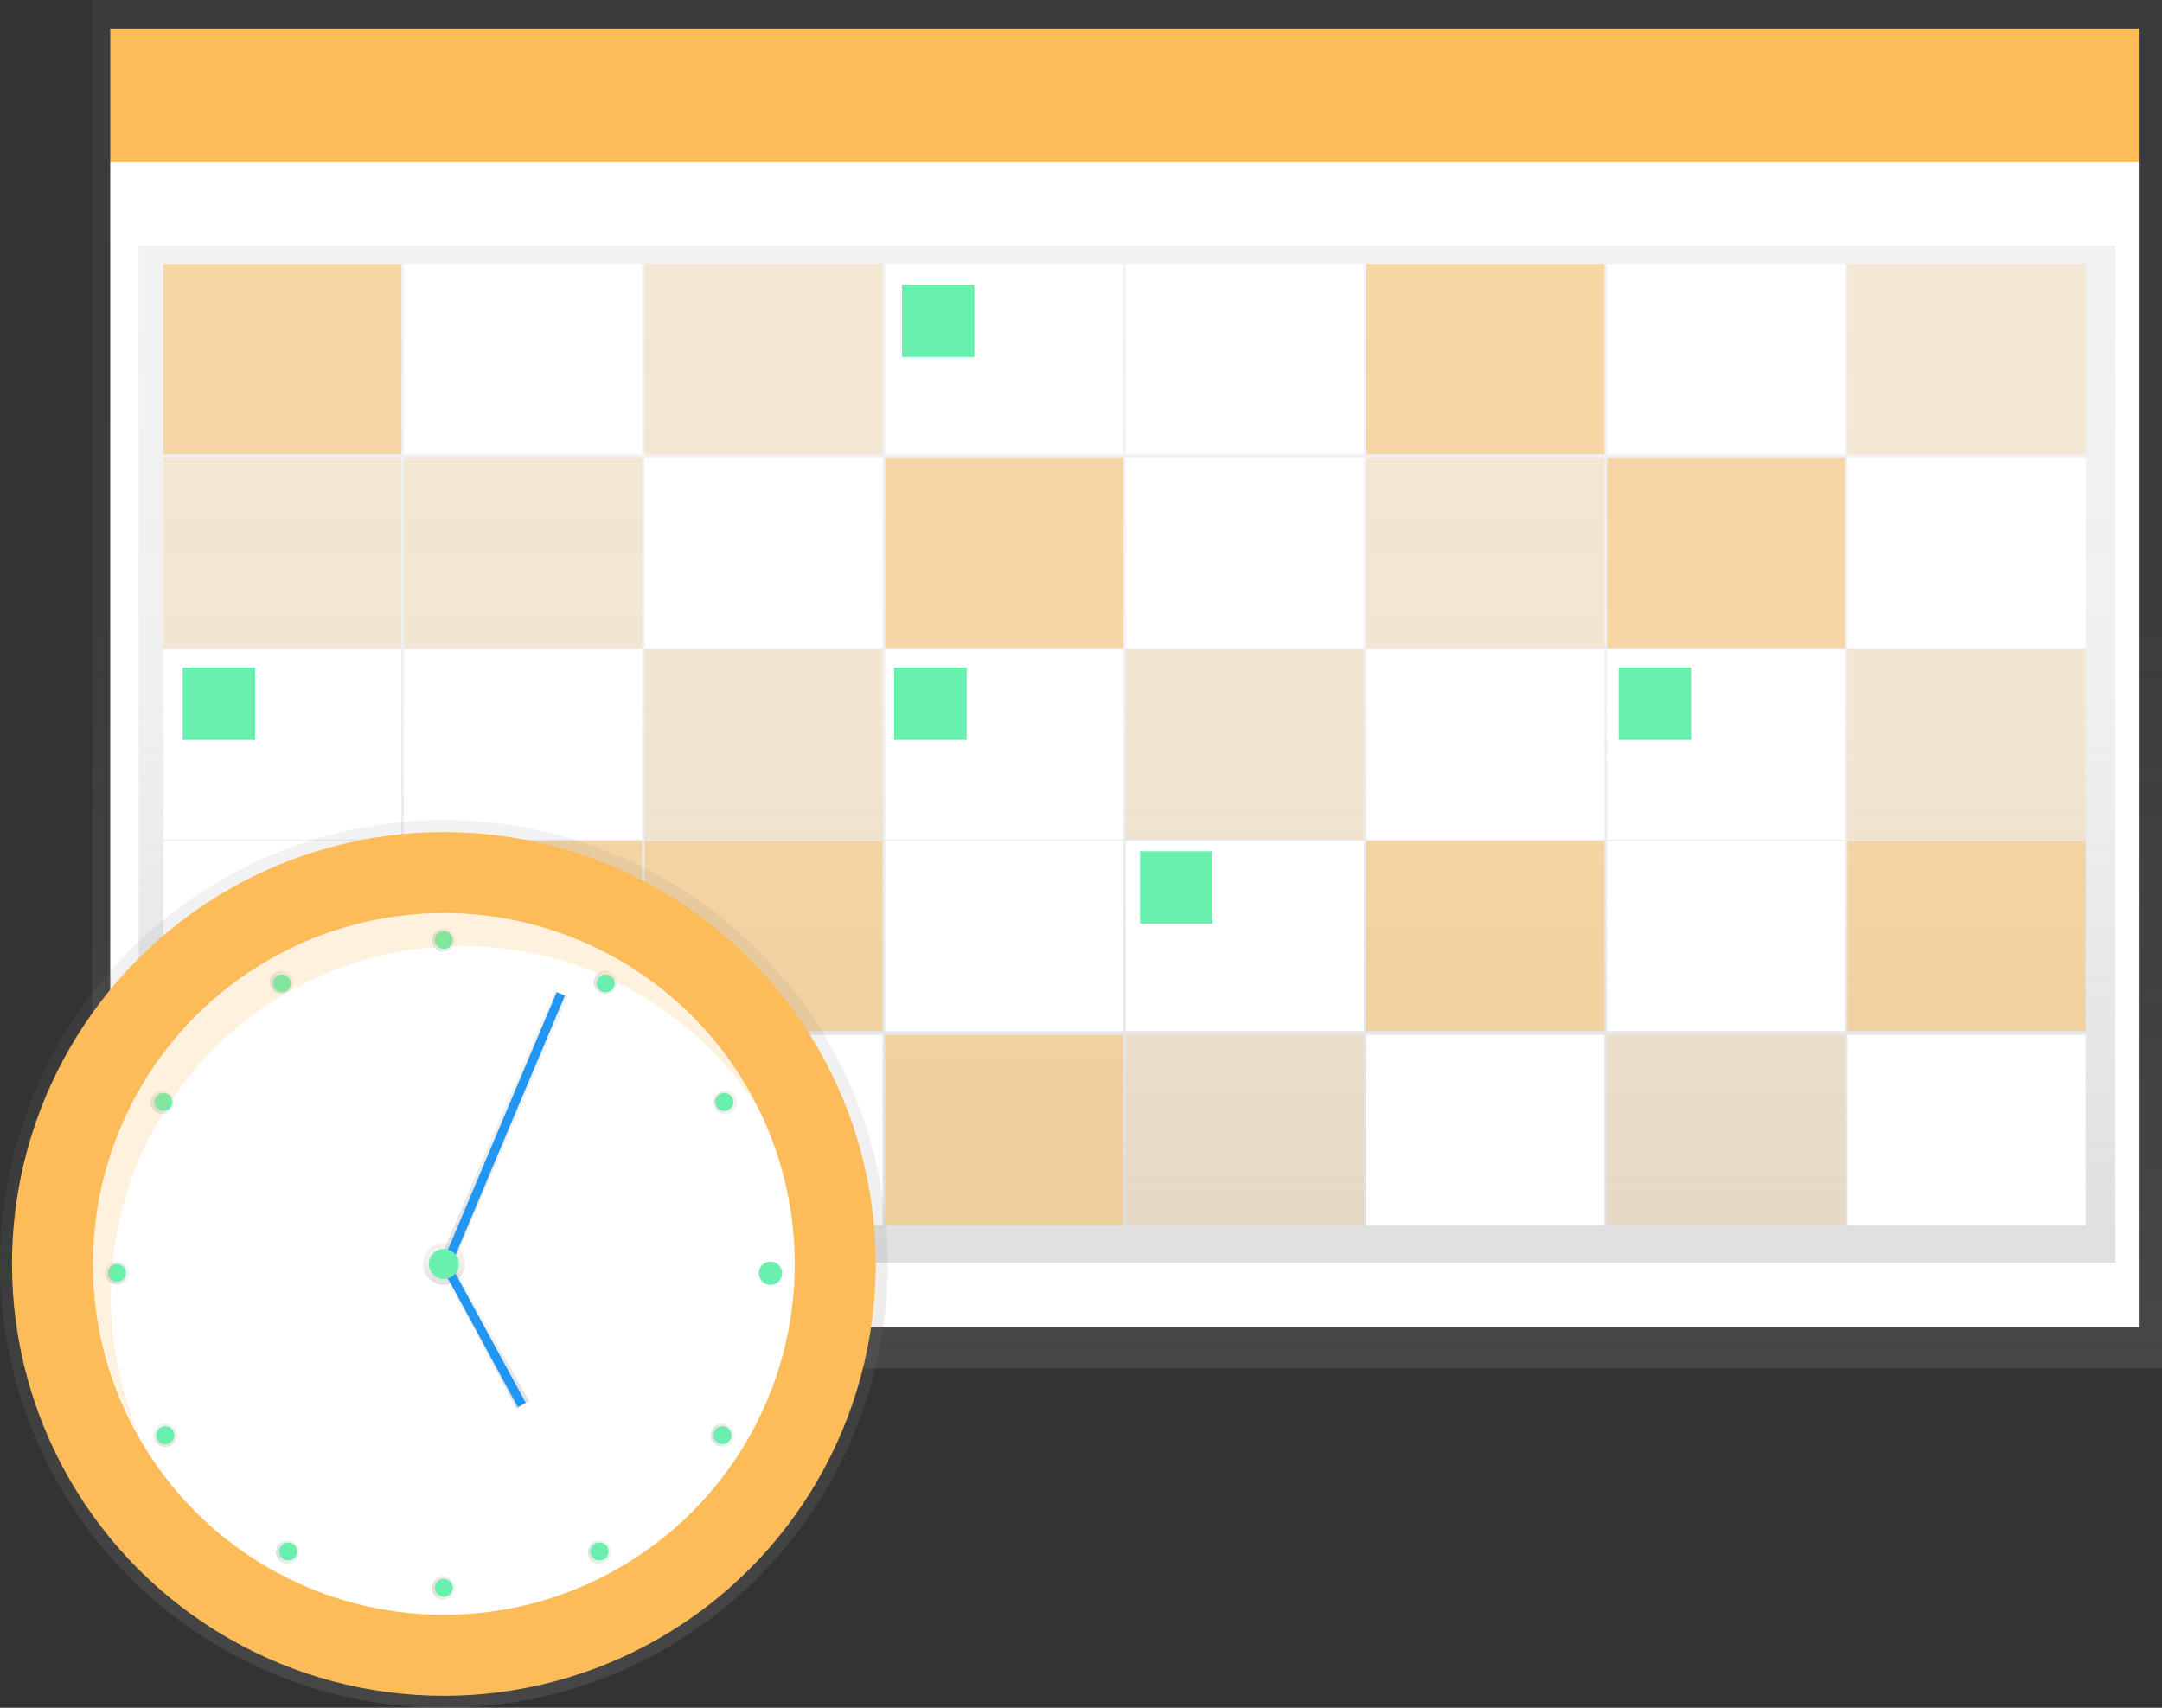 <svg id="3cd38589-f6b5-4ced-9f2c-9a4b79f01fae" data-name="Layer 1" xmlns="http://www.w3.org/2000/svg" xmlns:xlink="http://www.w3.org/1999/xlink" width="835.61" height="660.05" viewBox="0 0 835.61 660.05"><rect x="0" y="0" width="835.61" height="660.05" fill="#333333" stroke="none"/><defs><linearGradient id="459c4fc8-d836-433f-a197-0a2a91cd58e2" x1="435.61" y1="529" x2="435.61" gradientUnits="userSpaceOnUse"><stop offset="0" stop-color="gray" stop-opacity="0.25"/><stop offset="0.54" stop-color="gray" stop-opacity="0.12"/><stop offset="1" stop-color="gray" stop-opacity="0.1"/></linearGradient><linearGradient id="342ea0e6-6062-49b7-bc20-c734cb7a73a4" x1="435.61" y1="488" x2="435.61" y2="95" xlink:href="#459c4fc8-d836-433f-a197-0a2a91cd58e2"/><linearGradient id="763d00b7-5a07-4818-8ebb-d18341e18e84" x1="171.55" y1="660.05" x2="171.55" y2="316.95" xlink:href="#459c4fc8-d836-433f-a197-0a2a91cd58e2"/><linearGradient id="92069d5c-e5f8-43fe-b38d-e54af900eab7" x1="171.55" y1="496.61" x2="171.55" y2="480.38" xlink:href="#459c4fc8-d836-433f-a197-0a2a91cd58e2"/><linearGradient id="cc2cb1f8-9965-47fb-9589-218376181648" x1="194.61" y1="489.5" x2="194.61" y2="382.5" xlink:href="#459c4fc8-d836-433f-a197-0a2a91cd58e2"/><linearGradient id="21b9629b-50a9-4ebb-aca6-e4e0185f53fc" x1="187.61" y1="544.5" x2="187.61" y2="488.5" xlink:href="#459c4fc8-d836-433f-a197-0a2a91cd58e2"/><linearGradient id="fcd1d80a-fd87-48d8-ac9f-c26a469979c7" x1="509.54" y1="778.88" x2="509.54" y2="769.85" gradientTransform="translate(1170.3 491.9) rotate(120)" xlink:href="#459c4fc8-d836-433f-a197-0a2a91cd58e2"/><linearGradient id="103b5314-699c-4416-ba96-f0315aa2be6d" x1="246.07" y1="679.17" x2="246.07" y2="670.14" gradientTransform="translate(370.3 -32.65) rotate(30)" xlink:href="#459c4fc8-d836-433f-a197-0a2a91cd58e2"/><linearGradient id="f7eccc56-af47-4388-bae2-3610c4149eb5" x1="364.44" y1="766.03" x2="364.44" y2="756.99" gradientTransform="translate(110.34 -349.73) rotate(30)" xlink:href="#459c4fc8-d836-433f-a197-0a2a91cd58e2"/><linearGradient id="bcd8726a-d7c5-49b1-9a44-0b3978539435" x1="643.63" y1="719.48" x2="643.63" y2="710.44" gradientTransform="translate(1232.03 299.71) rotate(120)" xlink:href="#459c4fc8-d836-433f-a197-0a2a91cd58e2"/><linearGradient id="391a46f9-b208-48d2-be26-d2096ab99e61" x1="627.41" y1="656.89" x2="627.41" y2="647.85" gradientTransform="translate(1232.3 266.24) rotate(120)" xlink:href="#459c4fc8-d836-433f-a197-0a2a91cd58e2"/><linearGradient id="83f8f054-eb9c-442d-b51f-167d68b16295" x1="643.63" y1="594.29" x2="643.63" y2="585.26" gradientTransform="translate(1248.8 237.12) rotate(120)" xlink:href="#459c4fc8-d836-433f-a197-0a2a91cd58e2"/><linearGradient id="ae1ae34d-eb1b-4711-a510-1c391231e596" x1="690" y1="547.93" x2="690" y2="538.89" gradientTransform="translate(1278.2 220.15) rotate(120)" xlink:href="#459c4fc8-d836-433f-a197-0a2a91cd58e2"/><linearGradient id="9891a10d-f6cd-4be8-8439-1a188b457eca" x1="818.66" y1="549.09" x2="818.66" y2="540.05" gradientTransform="translate(1342.37 237.96) rotate(120)" xlink:href="#459c4fc8-d836-433f-a197-0a2a91cd58e2"/><linearGradient id="fc0ab291-1c38-49b0-9137-a4534010b0cb" x1="863.87" y1="596.61" x2="863.87" y2="587.58" gradientTransform="translate(1358.61 267.78) rotate(120)" xlink:href="#459c4fc8-d836-433f-a197-0a2a91cd58e2"/><linearGradient id="28dee737-f47b-4c6f-813e-2c0be0b581eb" x1="877.78" y1="656.89" x2="877.78" y2="647.85" gradientTransform="translate(1357.49 299.78) rotate(120)" xlink:href="#459c4fc8-d836-433f-a197-0a2a91cd58e2"/><linearGradient id="228de15d-ea7a-43bb-9b48-ae33db5c4fe2" x1="863.87" y1="717.16" x2="863.87" y2="708.13" gradientTransform="translate(1342.46 328.06) rotate(120)" xlink:href="#459c4fc8-d836-433f-a197-0a2a91cd58e2"/></defs><title>calendar</title><rect x="35.61" width="800" height="529" fill="url(#459c4fc8-d836-433f-a197-0a2a91cd58e2)"/><rect x="42.61" y="62.5" width="784" height="450.5" fill="#fff"/><rect x="42.61" y="11" width="784" height="51.5" fill="#fdbc5a"/><rect x="53.61" y="95" width="764" height="393" fill="url(#342ea0e6-6062-49b7-bc20-c734cb7a73a4)"/><rect x="63.11" y="102" width="92" height="73.5" fill="#fdbc5a" opacity="0.5"/><rect x="156.11" y="102" width="92" height="73.5" fill="#fff"/><rect x="249.11" y="102" width="92" height="73.5" fill="#fdbc5a" opacity="0.2"/><rect x="342.11" y="102" width="92" height="73.5" fill="#fff"/><rect x="435.11" y="102" width="92" height="73.5" fill="#fff"/><rect x="528.11" y="102" width="92" height="73.5" fill="#fdbc5a" opacity="0.5"/><rect x="621.11" y="102" width="92" height="73.5" fill="#fff"/><rect x="714.11" y="102" width="92" height="73.5" fill="#fdbc5a" opacity="0.2"/><rect x="63.11" y="177" width="92" height="73.5" fill="#fdbc5a" opacity="0.2"/><rect x="156.11" y="177" width="92" height="73.5" fill="#fdbc5a" opacity="0.2"/><rect x="249.11" y="177" width="92" height="73.5" fill="#fff"/><rect x="342.11" y="177" width="92" height="73.5" fill="#fdbc5a" opacity="0.5"/><rect x="435.11" y="177" width="92" height="73.5" fill="#fff"/><rect x="528.11" y="177" width="92" height="73.5" fill="#fdbc5a" opacity="0.2"/><rect x="621.11" y="177" width="92" height="73.5" fill="#fdbc5a" opacity="0.5"/><rect x="714.11" y="177" width="92" height="73.5" fill="#fff"/><rect x="63.11" y="251" width="92" height="73.5" fill="#fff"/><rect x="156.11" y="251" width="92" height="73.5" fill="#fff"/><rect x="249.11" y="251" width="92" height="73.5" fill="#fdbc5a" opacity="0.2"/><rect x="342.11" y="251" width="92" height="73.5" fill="#fff"/><rect x="435.11" y="251" width="92" height="73.5" fill="#fdbc5a" opacity="0.2"/><rect x="528.11" y="251" width="92" height="73.5" fill="#fff"/><rect x="621.11" y="251" width="92" height="73.5" fill="#fff"/><rect x="714.11" y="251" width="92" height="73.5" fill="#fdbc5a" opacity="0.2"/><rect x="63.11" y="325" width="92" height="73.5" fill="#fff"/><rect x="156.11" y="325" width="92" height="73.5" fill="#fdbc5a" opacity="0.5"/><rect x="249.11" y="325" width="92" height="73.5" fill="#fdbc5a" opacity="0.5"/><rect x="342.11" y="325" width="92" height="73.5" fill="#fff"/><rect x="435.11" y="325" width="92" height="73.5" fill="#fff"/><rect x="528.11" y="325" width="92" height="73.5" fill="#fdbc5a" opacity="0.5"/><rect x="621.11" y="325" width="92" height="73.5" fill="#fff"/><rect x="714.11" y="325" width="92" height="73.5" fill="#fdbc5a" opacity="0.5"/><rect x="63.11" y="400" width="92" height="73.5" fill="#fdbc5a" opacity="0.5"/><rect x="156.11" y="400" width="92" height="73.5" fill="#fdbc5a" opacity="0.2"/><rect x="249.11" y="400" width="92" height="73.5" fill="#fff"/><rect x="342.11" y="400" width="92" height="73.5" fill="#fdbc5a" opacity="0.5"/><rect x="435.11" y="400" width="92" height="73.5" fill="#fdbc5a" opacity="0.2"/><rect x="528.11" y="400" width="92" height="73.5" fill="#fff"/><rect x="621.11" y="400" width="92" height="73.5" fill="#fdbc5a" opacity="0.2"/><rect x="714.11" y="400" width="92" height="73.5" fill="#fff"/><rect x="70.61" y="258" width="28" height="28" fill="#69f0ae"/><rect x="348.61" y="110" width="28" height="28" fill="#69f0ae"/><rect x="345.61" y="258" width="28" height="28" fill="#69f0ae"/><rect x="440.61" y="329" width="28" height="28" fill="#69f0ae"/><rect x="625.61" y="258" width="28" height="28" fill="#69f0ae"/><circle cx="171.55" cy="488.5" r="171.55" fill="url(#763d00b7-5a07-4818-8ebb-d18341e18e84)"/><circle cx="171.55" cy="488.5" r="166.92" fill="#fdbc5a"/><circle cx="171.55" cy="488.5" r="135.62" fill="#fff"/><circle cx="171.55" cy="488.5" r="8.11" fill="url(#92069d5c-e5f8-43fe-b38d-e54af900eab7)"/><line x1="216.76" y1="384.18" x2="172.71" y2="488.5" fill="#fdbc5a"/><polygon points="174.61 489.5 169.61 487.82 214.61 382.5 219.61 384.85 174.61 489.5" fill="url(#cc2cb1f8-9965-47fb-9589-218376181648)"/><rect x="320.31" y="554.57" width="113.24" height="3.48" transform="translate(-464.39 567.17) rotate(-67.11)" fill="#2196f3"/><line x1="172.71" y1="489.66" x2="201.69" y2="542.98" fill="#fdbc5a"/><polygon points="199.61 544.5 170.61 490.5 174.61 488.5 204.61 541.5 199.61 544.5" fill="url(#21b9629b-50a9-4ebb-aca6-e4e0185f53fc)"/><rect x="367.66" y="605.95" width="3.48" height="60.69" transform="translate(-441.2 133.65) rotate(-28.52)" fill="#2196f3"/><circle cx="297.9" cy="491.98" r="3.48" fill="#fdbc5a"/><circle cx="244.91" cy="545.99" r="4.52" transform="translate(-532.58 365.12) rotate(-60)" fill="url(#fcd1d80a-fd87-48d8-ac9f-c26a469979c7)"/><circle cx="246.07" cy="674.66" r="4.52" transform="translate(-486.56 93.44) rotate(-30)" fill="url(#103b5314-699c-4416-ba96-f0315aa2be6d)"/><circle cx="45.21" cy="491.98" r="4.52" fill="url(#f7eccc56-af47-4388-bae2-3610c4149eb5)"/><circle cx="291.04" cy="499.63" r="4.52" transform="translate(-393.02 92.48) rotate(-30)" fill="url(#bcd8726a-d7c5-49b1-9a44-0b3978539435)"/><circle cx="353.63" cy="483.41" r="4.52" transform="translate(-376.52 121.6) rotate(-30)" fill="url(#391a46f9-b208-48d2-be26-d2096ab99e61)"/><circle cx="416.23" cy="499.63" r="4.52" transform="translate(-376.25 155.08) rotate(-30)" fill="url(#83f8f054-eb9c-442d-b51f-167d68b16295)"/><circle cx="462.59" cy="546" r="4.52" transform="translate(-393.22 184.47) rotate(-30)" fill="url(#ae1ae34d-eb1b-4711-a510-1c391231e596)"/><circle cx="461.43" cy="674.66" r="4.52" transform="translate(-457.7 201.13) rotate(-30)" fill="url(#9891a10d-f6cd-4be8-8439-1a188b457eca)"/><circle cx="413.91" cy="719.87" r="4.52" transform="translate(-486.68 183.42) rotate(-30)" fill="url(#fc0ab291-1c38-49b0-9137-a4534010b0cb)"/><circle cx="353.63" cy="733.78" r="4.52" transform="translate(-501.71 155.15) rotate(-30)" fill="url(#28dee737-f47b-4c6f-813e-2c0be0b581eb)"/><circle cx="293.36" cy="719.87" r="4.52" transform="translate(-502.83 123.15) rotate(-30)" fill="url(#228de15d-ea7a-43bb-9b48-ae33db5c4fe2)"/><circle cx="171.55" cy="363.31" r="3.48" fill="#69f0ae"/><circle cx="416.34" cy="500.06" r="3.48" transform="translate(-407.09 490.61) rotate(-60)" fill="#69f0ae"/><circle cx="462.16" cy="545.88" r="3.48" transform="translate(-393.22 184.24) rotate(-30)" fill="#69f0ae"/><circle cx="461.43" cy="674.66" r="3.48" transform="translate(-535.75 616.96) rotate(-60)" fill="#69f0ae"/><circle cx="413.91" cy="719.63" r="3.48" transform="translate(-486.56 183.39) rotate(-30)" fill="#69f0ae"/><circle cx="291.15" cy="500.06" r="3.48" transform="translate(-393.22 92.6) rotate(-30)" fill="#69f0ae"/><circle cx="245.33" cy="545.88" r="3.48" transform="translate(-532.27 365.43) rotate(-60)" fill="#69f0ae"/><circle cx="479.98" cy="612.07" r="4.52" transform="translate(-423.92 202.02) rotate(-30)" fill="#69f0ae"/><circle cx="246.07" cy="674.66" r="3.48" transform="translate(-486.56 93.44) rotate(-30)" fill="#69f0ae"/><circle cx="293.58" cy="719.63" r="3.48" transform="translate(-658.62 494.09) rotate(-60)" fill="#69f0ae"/><circle cx="45.21" cy="491.98" r="3.48" fill="#69f0ae"/><circle cx="171.55" cy="613.68" r="3.48" fill="#69f0ae"/><path d="M225.08,621.22a135.64,135.64,0,0,1,253.28-67.48A135.64,135.64,0,1,0,236.08,674.8,135.16,135.16,0,0,1,225.08,621.22Z" transform="translate(-182.19 -119.97)" fill="#fdbc5a" opacity="0.2"/><circle cx="171.55" cy="488.5" r="5.8" fill="#69f0ae"/></svg>
